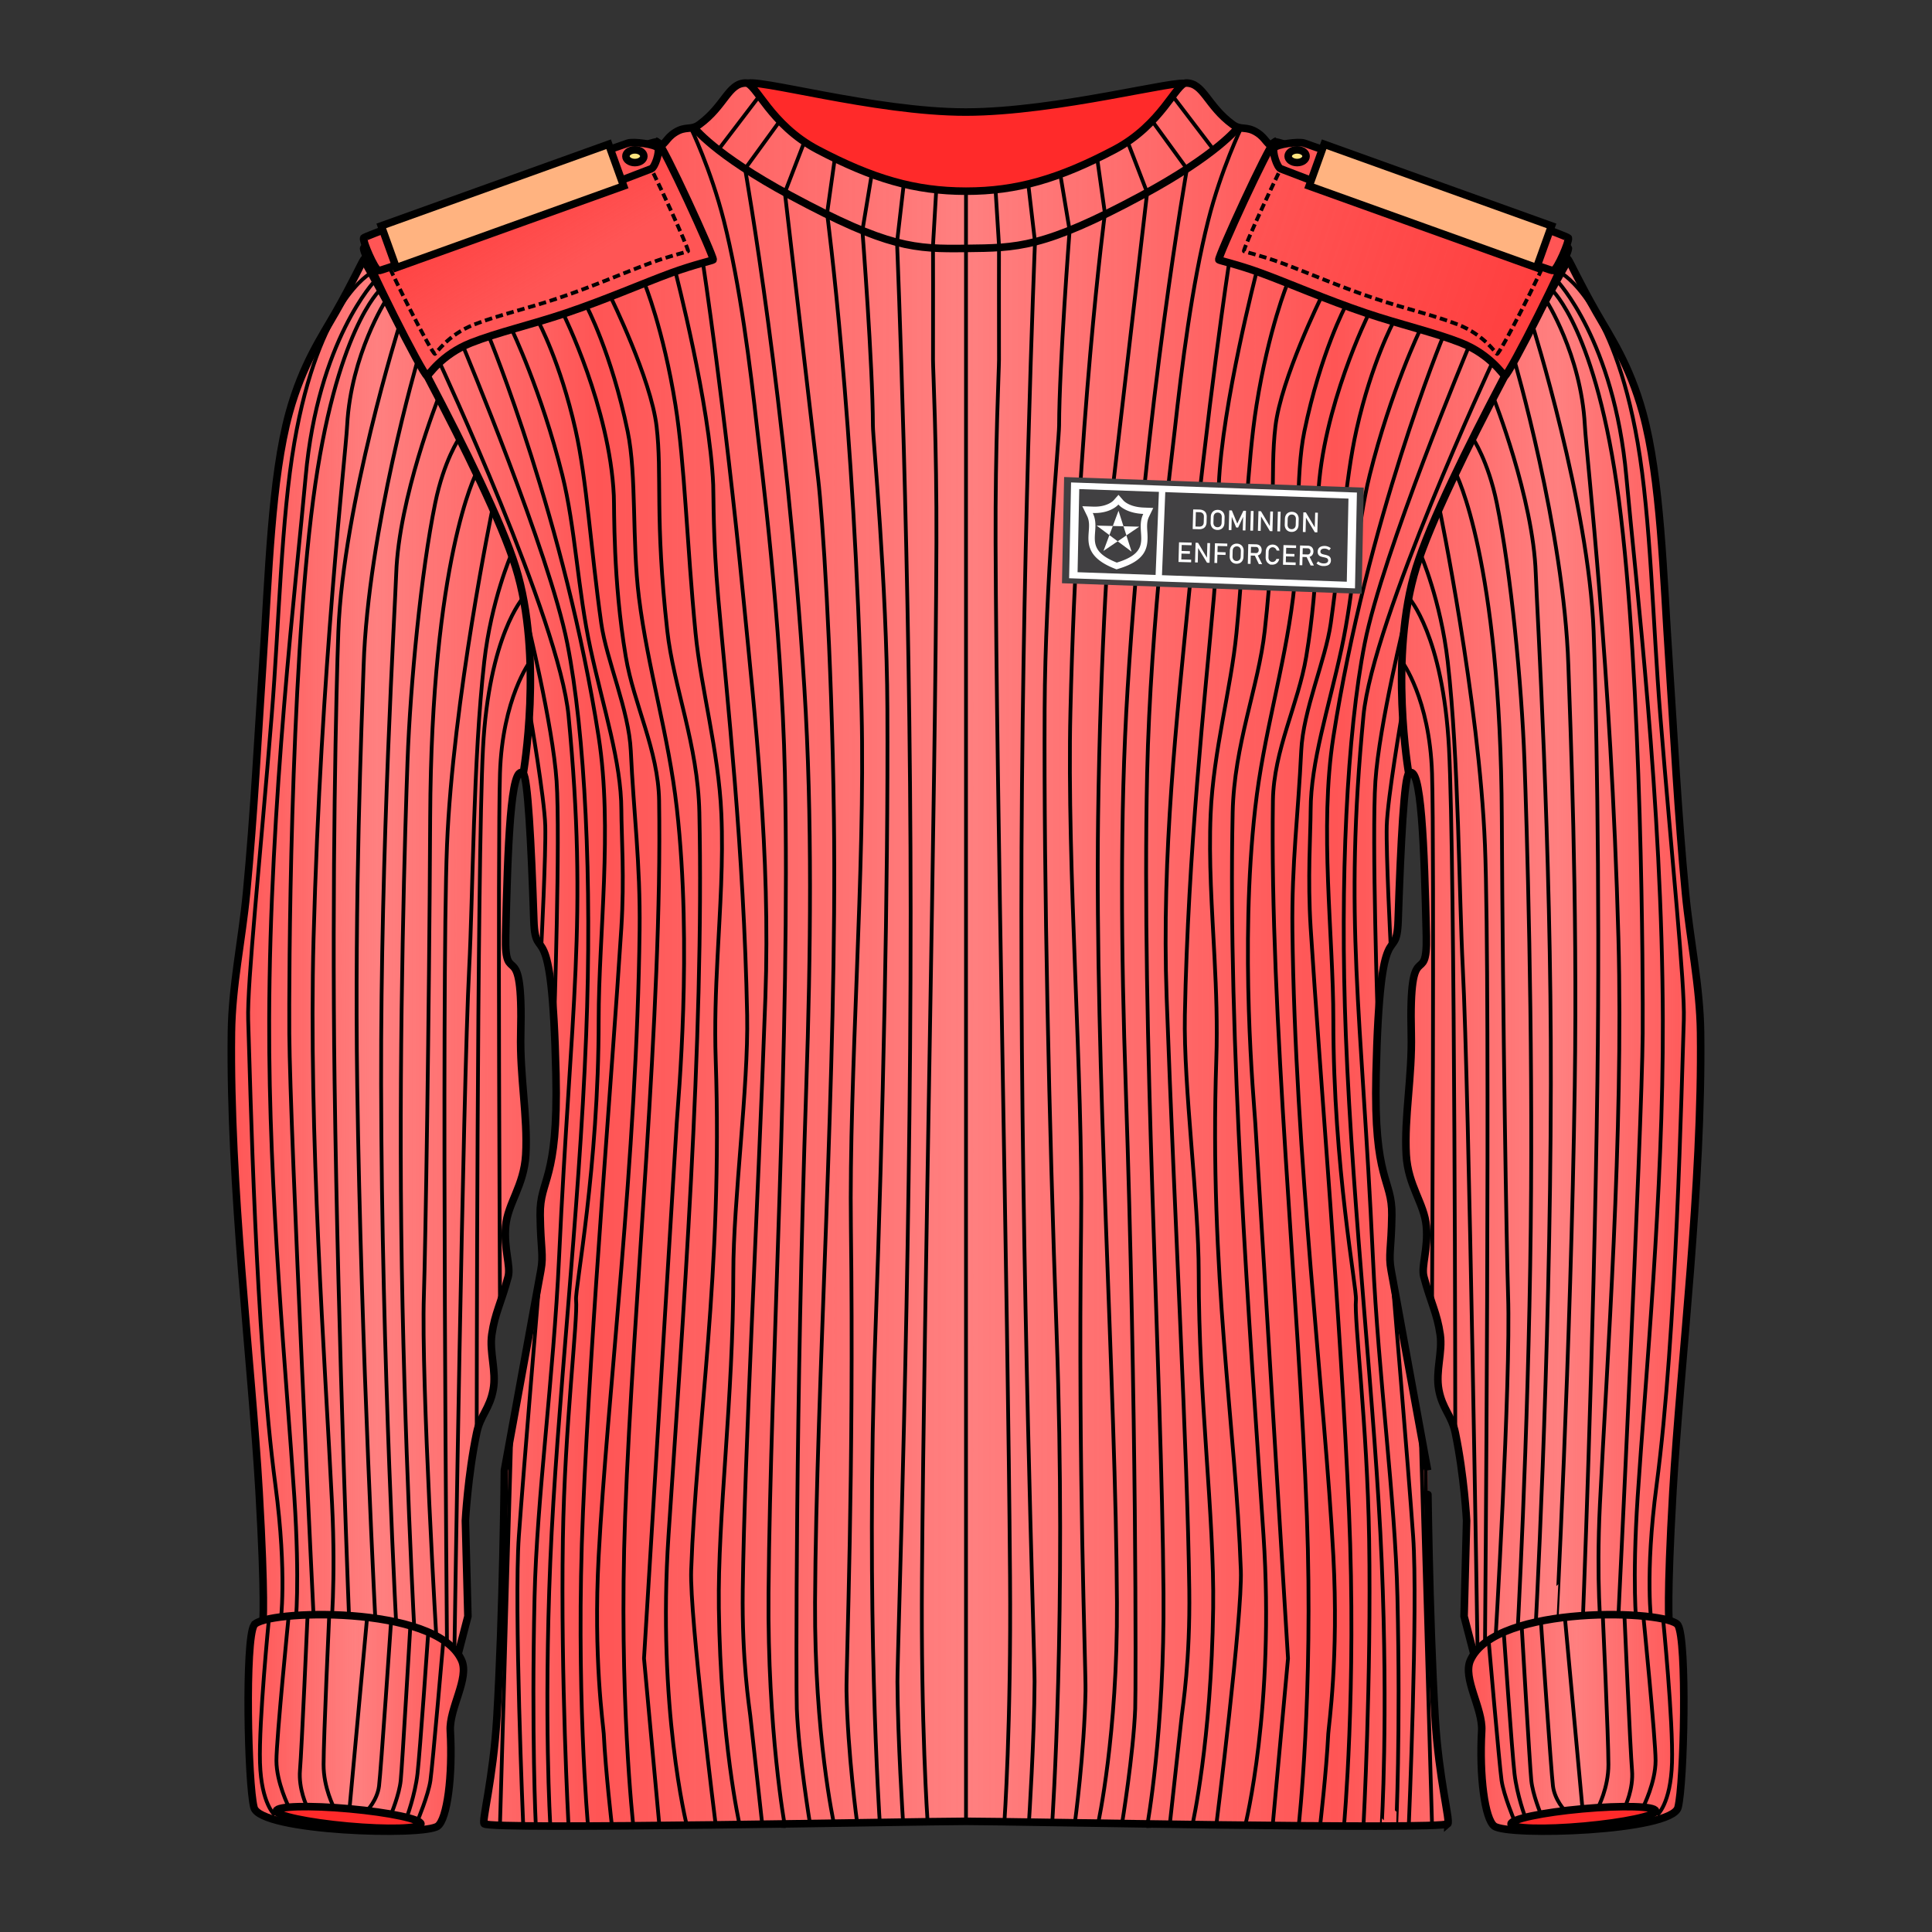 <svg xmlns="http://www.w3.org/2000/svg" xmlns:xlink="http://www.w3.org/1999/xlink" viewBox="0 0 256 256">
    <rect x="0" y="0" width="256" height="256" fill="#333333" stroke="none"/>
    <defs>
        <linearGradient id="innoGrad3">
            <stop offset="0" stop-color="#ff2a2a" stop-opacity=".502"/>
            <stop offset=".5" stop-color="#ff2a2a" stop-opacity="0"/>
            <stop offset="1" stop-color="#ff2a2a" stop-opacity=".502"/>
        </linearGradient>
        <linearGradient id="innoGrad22">
            <stop offset="0" stop-color="#ff2a2a" stop-opacity="0"/>
            <stop offset="1" stop-color="#ff2a2a" stop-opacity=".502"/>
        </linearGradient>
        <linearGradient id="innoGrad2">
            <stop offset="0" stop-color="#ff2a2a" stop-opacity=".502"/>
            <stop offset="1" stop-color="#ff2a2a" stop-opacity="0"/>
        </linearGradient>
        <linearGradient id="innoGrad1">
            <stop offset="0" stop-color="#ff2a2a" stop-opacity=".502"/>
            <stop offset=".101" stop-color="#ff2a2a" stop-opacity="0"/>
            <stop offset=".251" stop-color="#ff2a2a" stop-opacity=".502"/>
            <stop offset=".499" stop-color="#ff2a2a" stop-opacity="0"/>
            <stop offset=".75" stop-color="#ff2a2a" stop-opacity=".502"/>
            <stop offset=".901" stop-color="#ff2a2a" stop-opacity="0"/>
            <stop offset="1" stop-color="#ff2a2a" stop-opacity=".502"/>
        </linearGradient>
        <linearGradient id="linearGradient920" x1="30.151" x2="225.848" y1="126.484" y2="126.484" gradientUnits="userSpaceOnUse" xlink:href="#innoGrad1"/>
        <linearGradient id="linearGradient953" x1="47.679" x2="55.394" y1="34.295" y2="47.543" gradientUnits="userSpaceOnUse" xlink:href="#innoGrad2"/>
        <linearGradient id="linearGradient984" x1="160.984" x2="200.604" y1="34.295" y2="47.543" gradientUnits="userSpaceOnUse" xlink:href="#innoGrad22"/>
        <linearGradient id="linearGradient938" x1="32.386" x2="61.923" y1="228.295" y2="228.295" gradientUnits="userSpaceOnUse" xlink:href="#innoGrad3"/>
        <linearGradient id="linearGradient963" x1="194.077" x2="223.614" y1="228.295" y2="228.295" gradientUnits="userSpaceOnUse" xlink:href="#innoGrad3"/>
    </defs>
    <g>
        <path fill="#ff2a2a" stroke="#000" stroke-miterlimit="10" d="M128.003 14.849c12.125-.015 28.563-4.5 29.167-3.708.602.792-29.167 55.833-29.167 55.833S98.058 12.147 98.837 11.141c.779-1.008 17.041 3.723 29.166 3.708z"/>
    </g>
    <g>
        <path fill="#ff8080" d="M191.833 241.669c.37-.309-1.181-5.941-1.667-14.002-.826-13.719-.999-32.834-1-32.834l-4.833-26.5c-.382-2.096.028-2.836.091-7.332.067-4.881-2.424-4.334-2.091-18.668.522-22.518 2.718-14.065 2.927-20.336.354-10.602.818-18.969 1.406-19.498 1.667-1.499 2.064 9.677 2.334 21.5.166 7.333-2.334-.667-2 13 .137 5.623-.949 11.043-.667 16 .237 4.156 2.396 6.42 2.667 9.5.262 2.975-.701 5.279-.334 6.668.915 3.451 1.76 4.822 2.167 7.666.339 2.367-.638 4.834-.183 7.305.471 2.557 1.703 3.4 2.183 5.695 1.188 5.691 1.5 11.668 1.5 11.668L194 214.167l1.166 4.5 26-3.666s-.329-2.986.5-17.334c.991-17.137 3.918-40.529 3.667-60.834-.077-6.229-1.399-12.23-2-18.5-1.007-10.522-1.54-21.191-2.167-30.5-.771-11.48-1.1-24.458-3.5-33.167-1.762-6.395-4.303-10.058-6.166-13.333-2.119-3.72-3.471-6.63-3.682-6.912-2-2.665-24.168-7.891-38.482-14.527-1.664-.772-1.504-1.527-2.793-2.342-1.436-.906-2.08-.227-3.21-1.053C159.941 14.021 159.5 11 157.166 11c-1.333 0-3.229 5.531-9.5 8.832-7.329 3.857-12.916 5.502-19.666 5.501-6.75-.001-12.337-1.644-19.667-5.501-6.27-3.3-8.167-8.832-9.5-8.832-2.333 0-2.776 3.021-6.167 5.498-1.13.826-1.774.146-3.21 1.053-1.29.814-1.129 1.57-2.793 2.342-14.313 6.635-36.482 11.861-38.482 14.526-.211.282-1.562 3.191-3.681 6.912-1.864 3.275-4.404 6.938-6.167 13.333-2.4 8.71-2.728 21.688-3.5 33.167-.626 9.309-1.16 19.978-2.167 30.5-.6 6.271-1.923 12.273-2 18.5-.251 20.306 2.676 43.696 3.667 60.834.83 14.347.5 17.333.5 17.333l26 3.667L62 214.167l-.333-12.667s.311-5.978 1.5-11.667c.479-2.296 1.712-3.139 2.183-5.695.455-2.472-.522-4.938-.183-7.305.407-2.846 1.252-4.215 2.167-7.667.368-1.39-.596-3.692-.333-6.667.272-3.08 2.43-5.344 2.667-9.5.283-4.958-.804-10.377-.667-16 .333-13.667-2.167-5.667-2-13 .269-11.823.667-22.999 2.333-21.5.588.529 1.052 8.896 1.406 19.498.209 6.271 2.404-2.18 2.927 20.335.333 14.334-2.158 13.787-2.091 18.668.062 4.496.473 5.235.091 7.333l-4.833 26.5s-.174 19.115-1 32.834c-.486 8.061-2.037 13.693-1.667 14.001 1 .832 57.416-.332 63.833-.333 6.417-.001 62.833 1.166 63.833.334z"/>
        <path fill="url(#linearGradient920)" stroke="#000" stroke-miterlimit="10" d="M191.833 241.669c.37-.309-1.181-5.941-1.667-14.002-.826-13.719-.999-32.834-1-32.834l-4.833-26.5c-.382-2.096.028-2.836.091-7.332.067-4.881-2.424-4.334-2.091-18.668.522-22.518 2.718-14.065 2.927-20.336.354-10.602.818-18.969 1.406-19.498 1.667-1.499 2.064 9.677 2.334 21.5.166 7.333-2.334-.667-2 13 .137 5.623-.949 11.043-.667 16 .237 4.156 2.396 6.42 2.667 9.5.262 2.975-.701 5.279-.334 6.668.915 3.451 1.76 4.822 2.167 7.666.339 2.367-.638 4.834-.183 7.305.471 2.557 1.703 3.4 2.183 5.695 1.188 5.691 1.5 11.668 1.5 11.668L194 214.167l1.166 4.5 26-3.666s-.329-2.986.5-17.334c.991-17.137 3.918-40.529 3.667-60.834-.077-6.229-1.399-12.23-2-18.5-1.007-10.522-1.54-21.191-2.167-30.5-.771-11.48-1.1-24.458-3.5-33.167-1.762-6.395-4.303-10.058-6.166-13.333-2.119-3.72-3.471-6.63-3.682-6.912-2-2.665-24.168-7.891-38.482-14.527-1.664-.772-1.504-1.527-2.793-2.342-1.436-.906-2.08-.227-3.21-1.053C159.941 14.021 159.5 11 157.166 11c-1.333 0-3.229 5.531-9.5 8.832-7.329 3.857-12.916 5.502-19.666 5.501-6.75-.001-12.337-1.644-19.667-5.501-6.27-3.3-8.167-8.832-9.5-8.832-2.333 0-2.776 3.021-6.167 5.498-1.13.826-1.774.146-3.21 1.053-1.29.814-1.129 1.57-2.793 2.342-14.313 6.635-36.482 11.861-38.482 14.526-.211.282-1.562 3.191-3.681 6.912-1.864 3.275-4.404 6.938-6.167 13.333-2.4 8.71-2.728 21.688-3.5 33.167-.626 9.309-1.16 19.978-2.167 30.5-.6 6.271-1.923 12.273-2 18.5-.251 20.306 2.676 43.696 3.667 60.834.83 14.347.5 17.333.5 17.333l26 3.667L62 214.167l-.333-12.667s.311-5.978 1.5-11.667c.479-2.296 1.712-3.139 2.183-5.695.455-2.472-.522-4.938-.183-7.305.407-2.846 1.252-4.215 2.167-7.667.368-1.39-.596-3.692-.333-6.667.272-3.08 2.43-5.344 2.667-9.5.283-4.958-.804-10.377-.667-16 .333-13.667-2.167-5.667-2-13 .269-11.823.667-22.999 2.333-21.5.588.529 1.052 8.896 1.406 19.498.209 6.271 2.404-2.18 2.927 20.335.333 14.334-2.158 13.787-2.091 18.668.062 4.496.473 5.235.091 7.333l-4.833 26.5s-.174 19.115-1 32.834c-.486 8.061-2.037 13.693-1.667 14.001 1 .832 57.416-.332 63.833-.333 6.417-.001 62.833 1.166 63.833.334z"/>
        <path fill="none" stroke="#000" stroke-miterlimit="10" d="M48.181 34.419s16.458 28.854 20.152 40.745c3.694 11.891 1 27.333 1 27.333"/>
        <path fill="none" stroke="#000" stroke-miterlimit="10" stroke-width=".5" d="M49.166 36.165S42.26 39.759 39 58.665c-1.741 10.096-2.002 23.746-3 36.167-1.507 18.762-3.278 35.621-3.114 40.334.302 8.655.947 41.5 3.614 61.667 1.574 11.902.667 18.285.667 18.285h2s.58-5.314-.167-16.785c-1.001-15.375-3.398-40.239-3.333-63.167.083-28.974 3.573-58.005 4.833-72.001 1.63-18.111 9.221-26.01 9.221-26.01l.677 1.216s-5.934 5.303-8.897 27.794c-3.091 23.456-3.215 64.27-3.167 70.834.096 13.007 3.303 78.961 3.303 78.961l2.206.311s.663-6.606.158-16.938c-.908-18.581-3.147-49.195-2.453-74.991.97-36.04 4.213-63.583 4.453-68.012.507-9.36 5.158-16.587 5.158-16.587l1.798 3.278s-7.48 23.783-8.123 40.643c-.276 7.25-.863 32.843-.5 59.667.481 35.563 2.006 73.29 2.006 73.29h3.494s-1.982-37.811-2.5-72.79c-.368-24.813.603-48.202.848-55.667.591-17.993 7.212-40.621 7.212-40.621l2.712 5.152S52.833 66.003 52.5 75.997c-.153 4.615-2.059 36.143-2 67.667.069 36.745 2.119 73.843 2.119 73.843l2.38.335s-1.501-26.979-1.832-55.178c-.309-26.408.541-53.867.833-61.833.373-10.18 1.79-25.012 3.667-34.167 1.16-5.66 3.181-8.59 3.181-8.59l2.263 4.625S57.167 73.998 57 108.331c-.13 26.813-.635 57.427-.833 63.334-.38 11.333 1.725 46.586 1.725 46.586l1.339.188s-.765-87.299 0-106.442c.765-19.143 6.035-44.637 6.035-44.637l2.489 6.091s-2.664 6.094-3.589 14.213c-1.463 12.837-1.5 31.054-2 40.667-.815 15.694-1.951 90.248-1.951 90.248"/>
        <path fill="#ff8080" d="M33.667 215.333c1.227-2.002 24.167-2.833 27.5 4.667 1.06 2.385-1.665 6.37-1.5 9.333.333 6-.417 11.703-1.667 12.635-.917.684-6.798.857-12.553.467-5.755-.392-11.383-1.352-11.793-2.935-.821-3.167-1.214-22.165.013-24.167z"/>
        <path fill="url(#linearGradient938)" stroke="#000" stroke-miterlimit="10" d="M33.667 215.333c1.227-2.002 24.167-2.833 27.5 4.667 1.06 2.385-1.665 6.37-1.5 9.333.333 6-.417 11.703-1.667 12.635-.917.684-6.798.857-12.553.467-5.755-.392-11.383-1.352-11.793-2.935-.821-3.167-1.214-22.165.013-24.167z"/>
        <path fill="none" stroke="#000" stroke-miterlimit="10" stroke-width=".5" d="M69.33 79.199S64.791 84.164 64 99.166c-.791 15.002-.833 90.667-.833 90.667"/>
        <path fill="none" stroke="#000" stroke-miterlimit="10" stroke-width=".5" d="M70.238 87.65s-3.674 4.839-3.989 14.848c-.315 10.009 0 70.17 0 70.17"/>
        <ellipse cx="46.201" cy="240.826" fill="#ff2a2a" stroke="#000" stroke-miterlimit="10" rx="1.15" ry="9.617" transform="rotate(-84.813 46.197 240.825)"/>
        <path fill="none" stroke="#000" stroke-miterlimit="10" stroke-width=".5" d="M35.633 214.519s-1.349 13.555-1.181 19.049c.168 5.496 1.976 6.955 1.976 6.955M38.248 214.142s-1.62 16.274-1.62 19.15c0 2.876 1.62 6.096 1.62 6.096M40.75 214.142s-.782 17.877-1 20.4c-.218 2.523.927 4.846.927 4.846M44.259 239.519s-1.391-2.602-1.384-5.727c.008-3.622.75-19.842.75-19.842M46.31 239.678l2.315-25.159M48.625 239.924s1.36-1.381 1.599-3.257c.239-1.876 1.599-21.868 1.599-21.868M51.823 240.394s1.082-2.582 1.275-4.477c.193-1.895 1.276-20.498 1.276-20.498M56.748 216.267s-1.095 15.91-1.429 18.775c-.334 2.865-1.429 5.783-1.429 5.783M58.752 217.349s-1.436 16.608-1.717 18.568c-.281 1.96-1.717 5.37-1.717 5.37"/>
        <path fill="none" stroke="#000" stroke-miterlimit="10" d="M164.057 16.867s-2.637 3.574-12.807 9.05c-13 7-16.5 6.918-23.25 7-6.75.082-10.25 0-23.25-7-10.17-5.476-12.807-9.05-12.807-9.05"/>
        <path fill="none" stroke="#000" stroke-linejoin="round" stroke-miterlimit="10" stroke-width=".5" d="M58.255 48.042s15.86 34.085 17.078 46.79c2.613 27.249.285 38.642-1.25 71.753-.737 15.889-2.948 31.864-3.25 45-.424 18.391.166 30.366.166 30.366l1.918-.12s-.867-13.998 0-34.915c.841-20.296 3.818-45.849 4.75-69.666.808-20.647-.156-40.137-2.5-52.003-2.366-11.981-13.801-39.352-13.801-39.352l3.415-1.313s10.09 24.45 14.545 53.082c1.88 12.09 0 26.25 0 37.502 0 19.544-3.137 35.535-2.992 37.083.25 2.667-1.506 16.539-1.75 31.667-.298 18.494.75 38.034.75 38.034l2.583.017s-1.668-18.36-.667-41.635c1.105-25.681 3.814-57.396 5.08-77.361.421-6.656.015-12.255.003-15.641-.023-6.419-2.343-13.321-4.083-21.335-1.706-7.859-2.007-16.106-3.75-23.083-2.778-11.122-6.692-19.255-6.692-19.255l3.534-1.029s2.897 5.348 4.908 14.286c1.53 6.801 2.016 15.732 3.417 25.667.69 4.895 3.666 11.498 3.917 16.917.381 8.253 1.272 14.837 1.167 23.751-.354 30.04-4.31 61.932-5.424 82.918-.721 13.578.623 22.525.674 23.581.244 4.983 1.085 12.204 1.085 12.204l2.832-.018s-1.954-17.39-1.084-41.019c1.056-28.697 4.94-66.672 4.5-94.836-.104-6.684-3.355-12.744-4.417-19.083-1.706-10.192-1.499-19.512-1.583-21.335-.541-11.673-6.688-24.064-6.688-24.064l3.056-1.07s3.31 6.208 5.466 16.635c1.213 5.868.546 14.386 1.5 22.036 1.175 9.414 3.929 18.232 5.014 27.883 2.087 18.559.169 38.751-.014 41.752l-4.333 70.915 2.035 22.158 3.634-.034s-3.932-15.622-2.419-38.456c1.833-27.667 4.733-65.688 4.083-95.754-.195-9.04-3.415-16.61-4.25-24.083-1.67-14.916-.668-20.751-1.418-27.084-.75-6.333-6.102-17.177-6.102-17.177l4.5-1.784s2.501 6.077 4.102 16.128c1.257 7.893 1.491 18.186 2.667 30.251.711 7.3 3.055 15.611 3.417 23.917.271 6.223-.178 12.53-.508 19.004-.227 4.439-.396 8.958-.241 13.583.954 28.29-2.584 48.75-3.251 67.667-.214 6.072 3.251 33.748 3.251 33.748l3.166-.037s-2.513-11.066-2.75-28.713c-.164-12.232 1.924-27.755 1.917-44.416-.004-9.618 2.017-24.653 1.833-34.15-.422-21.813-2.663-42.099-3.833-55.317-.702-7.924-.597-13.306-.665-14.954-.44-10.654-5.016-28.274-5.016-28.274l3.657-1.143s2.842 18.611 5.357 44.371c1.538 15.764 3.601 33.914 2.917 52.968-1.051 29.261-2.756 60.063-3 78.5-.124 9.34.869 15.507 1 16.695l1.584 14.396 2.999.211s-2.319-12.678-2.167-30.888c.247-29.647 2.925-74.646 2.167-108.583-.453-20.25-3.219-41.519-3.667-45.588-.918-8.346-2.271-19.174-4.417-27.667-1.732-6.852-4.417-12.376-4.417-12.376l7.225 5.498s5.52 31.162 7.858 68.796c1.063 17.106.846 35.175.25 52.92-1.417 42.167-1.353 79.744-1.25 82.331.242 6.086 1.749 15.258 1.749 15.258l3.167-.046s-2.588-11.775-2.5-29.294c.142-28.185 2.937-71.228 2.5-104-.3-22.486-1.536-40.137-2.083-44.836l-4.417-37.985 5.595 2.768s3.655 27.542 4.572 66.054c.494 20.731-1.681 48.128-1.417 68.253.421 32.169-.639 58.533-.583 61.497.154 8.262 1.415 17.497 1.415 17.497l2.998-.048s-1.913-27.952-.58-65.032c.997-27.726 1.695-59.609 1.583-82.586-.081-16.64-1.912-35.758-1.917-37.502-.023-8.088-1.392-25.86-1.392-25.86l4.587 1.56s1.789 43.065 1.805 88.722c.017 47.996-1.765 98.158-1.75 102 .029 7.497.747 18.65.747 18.65l3.251-.056s-.902-12.852-.749-32.427c.304-38.832 1.79-102.908 1.917-137.086.048-12.991-.458-22.973-.453-24.251.021-6.334 0-15.182 0-15.182"/>
        <path fill="none" stroke="#000" stroke-miterlimit="10" stroke-width=".5" d="M69.33 241.935s-1.231-29.095-.58-38.351c.651-9.256 2.775-34.474 2.775-34.474l-3.77 20.666-1.507 52.086"/>
        <path fill="none" stroke="#000" stroke-linejoin="round" stroke-miterlimit="10" stroke-width=".5" d="M70.238 94.663s1.91 11.089 2.012 14.75c.102 3.661-.526 15.987-.526 15.987l1.086 3.576.613 6.692s.828-24.714.328-32.172c-.5-7.458-3.976-21.564-3.976-21.564"/>
        <path fill="none" stroke="#000" stroke-miterlimit="10" stroke-width=".5" d="M123.629 32.479l.431-7.351-4.308-.743-.891 7.723-4.587-1.56 1.233-7.46-4.878-2.181-1.035 7.368-5.595-2.768 2.586-6.721-3.251-2.76-4.61 6.339-3.544-2.511 5.438-7.136"/>
        <path fill="none" stroke="#000" stroke-miterlimit="10" d="M207.818 34.419s-16.457 28.854-20.152 40.745c-3.693 11.891-1 27.333-1 27.333"/>
        <path fill="none" stroke="#000" stroke-miterlimit="10" stroke-width=".5" d="M206.834 36.165s6.906 3.594 10.166 22.5c1.741 10.096 2.002 23.746 3 36.167 1.508 18.762 3.277 35.621 3.113 40.334-.303 8.655-.947 41.501-3.613 61.667-1.574 11.904-.667 18.285-.667 18.285h-2s-.58-5.314.167-16.785c1.001-15.375 3.398-40.238 3.333-63.167-.083-28.974-3.573-58.005-4.833-72.001-1.63-18.111-9.221-26.01-9.221-26.01l-.678 1.216s5.936 5.303 8.897 27.794c3.091 23.456 3.215 64.27 3.166 70.834-.097 13.008-3.304 78.961-3.304 78.961l-2.204.311s-.663-6.606-.158-16.938c.908-18.58 3.147-49.195 2.453-74.991-.972-36.04-4.213-63.583-4.453-68.012-.507-9.36-5.158-16.587-5.158-16.587l-1.798 3.278s7.479 23.783 8.122 40.643c.276 7.25.862 32.843.5 59.667-.479 35.563-2.006 73.291-2.006 73.291h-3.494c.001 0 1.981-37.812 2.5-72.791.369-24.813-.603-48.202-.849-55.667-.59-17.993-7.211-40.621-7.211-40.621l-2.713 5.152s5.273 13.308 5.605 23.302c.152 4.615 2.059 36.143 2 67.668-.068 36.744-2.119 73.842-2.119 73.842l-2.377.337s1.501-26.979 1.831-55.178c.31-26.41-.541-53.869-.833-61.835-.373-10.18-1.79-25.012-3.667-34.167-1.16-5.66-3.181-8.59-3.181-8.59l-2.265 4.625s5.944 11.299 6.111 45.632c.131 26.813.635 57.427.833 63.335.38 11.332-1.727 46.586-1.727 46.586l-1.338.188s.764-87.3 0-106.443-6.034-44.637-6.034-44.637l-2.49 6.091s2.664 6.094 3.59 14.213c1.463 12.837 1.501 31.054 2 40.667.814 15.693 1.951 90.249 1.951 90.249"/>
        <path fill="#ff8080" d="M222.333 215.333c-1.228-2.002-24.167-2.832-27.5 4.668-1.06 2.385 1.665 6.369 1.5 9.332-.333 6 .417 11.703 1.667 12.635.916.684 6.798.857 12.553.467 5.756-.393 11.383-1.352 11.793-2.934.82-3.168 1.215-22.166-.013-24.168z"/>
        <path fill="url(#linearGradient963)" stroke="#000" stroke-miterlimit="10" d="M222.333 215.333c-1.228-2.002-24.167-2.832-27.5 4.668-1.06 2.385 1.665 6.369 1.5 9.332-.333 6 .417 11.703 1.667 12.635.916.684 6.798.857 12.553.467 5.756-.393 11.383-1.352 11.793-2.934.82-3.168 1.215-22.166-.013-24.168z"/>
        <path fill="none" stroke="#000" stroke-miterlimit="10" stroke-width=".5" d="M186.67 79.199s4.539 4.965 5.33 19.967c.791 15.002.833 90.667.833 90.667"/>
        <path fill="none" stroke="#000" stroke-miterlimit="10" stroke-width=".5" d="M185.762 87.65s3.674 4.839 3.99 14.848c.314 10.009 0 70.17 0 70.17"/>
        <ellipse cx="209.789" cy="240.831" fill="#ff2a2a" stroke="#000" stroke-miterlimit="10" rx="1.15" ry="9.618" transform="rotate(84.836 209.798 240.832)"/>
        <path fill="none" stroke="#000" stroke-miterlimit="10" stroke-width=".5" d="M220.367 214.519s1.35 13.556 1.182 19.049c-.168 5.496-1.977 6.955-1.977 6.955M217.752 214.142s1.621 16.275 1.621 19.15c0 2.877-1.621 6.096-1.621 6.096M215.25 214.142s.781 17.877 1 20.4c.219 2.525-.928 4.846-.928 4.846M211.74 239.519s1.392-2.602 1.385-5.727c-.008-3.621-.75-19.842-.75-19.842M209.689 239.679l-2.314-25.16M207.375 239.925s-1.359-1.381-1.6-3.258c-.238-1.875-1.6-21.867-1.6-21.867M204.177 240.394s-1.081-2.582-1.274-4.477c-.193-1.893-1.276-20.498-1.276-20.498M199.252 216.267s1.096 15.91 1.43 18.775c.334 2.865 1.43 5.783 1.43 5.783M197.248 217.349s1.436 16.609 1.717 18.568c.281 1.961 1.717 5.371 1.717 5.371"/>
        <path fill="none" stroke="#000" stroke-linejoin="round" stroke-miterlimit="10" stroke-width=".5" d="M197.745 48.042s-15.86 34.085-17.078 46.79c-2.612 27.249-.285 38.642 1.249 71.753.736 15.889 2.947 31.865 3.25 45 .424 18.391-.166 30.367-.165 30.367l-1.918-.121c-.001 0 .867-13.998 0-34.914-.841-20.297-3.817-45.848-4.75-69.666-.808-20.648.155-40.138 2.5-52.004 2.366-11.981 13.802-39.352 13.802-39.352l-3.416-1.313s-10.09 24.45-14.545 53.082c-1.88 12.09 0 26.25 0 37.502 0 19.545 3.139 35.535 2.992 37.084-.25 2.666 1.506 16.539 1.75 31.666.299 18.494-.75 38.035-.75 38.035l-2.583.016s1.669-18.36.667-41.635c-1.105-25.681-3.814-57.396-5.08-77.361-.421-6.656-.016-12.255-.002-15.641.023-6.419 2.344-13.321 4.082-21.335 1.706-7.859 2.007-16.106 3.75-23.083 2.777-11.122 6.691-19.255 6.691-19.255l-3.533-1.029s-2.896 5.348-4.908 14.286c-1.529 6.801-2.016 15.732-3.416 25.667-.689 4.895-3.666 11.498-3.916 16.917-.382 8.253-1.273 14.837-1.168 23.751.355 30.041 4.311 61.932 5.424 82.918.721 13.578-.621 22.525-.674 23.582-.244 4.982-1.085 12.203-1.085 12.203l-2.831-.018s1.953-17.39 1.084-41.019c-1.057-28.697-4.939-66.672-4.5-94.836.104-6.684 3.354-12.744 4.416-19.083 1.706-10.192 1.499-19.512 1.584-21.335.54-11.673 6.688-24.064 6.688-24.064l-3.056-1.07s-3.31 6.208-5.466 16.635c-1.213 5.868-.546 14.386-1.5 22.036-1.175 9.414-3.93 18.232-5.014 27.883-2.088 18.559-.17 38.751.014 41.753l4.334 70.914-2.035 22.158-3.635-.033s3.934-15.623 2.42-38.457c-1.834-27.666-4.732-65.686-4.084-95.754.195-9.04 3.414-16.61 4.25-24.083 1.668-14.917.666-20.751 1.416-27.084.75-6.333 6.102-17.177 6.102-17.177l-4.5-1.784c.002 0-2.5 6.077-4.102 16.128-1.256 7.893-1.49 18.186-2.666 30.251-.711 7.3-3.055 15.611-3.416 23.917-.271 6.223.178 12.53.508 19.004.227 4.439.396 8.958.24 13.583-.953 28.291 2.584 48.75 3.252 67.668.214 6.072-3.252 33.748-3.252 33.748l-3.165-.037s2.513-11.066 2.749-28.713c.164-12.232-1.924-27.756-1.916-44.416.004-9.619-2.018-24.654-1.834-34.151.422-21.813 2.663-42.099 3.834-55.317.701-7.924.598-13.306.664-14.954.441-10.654 5.018-28.274 5.018-28.274l-3.658-1.143s-2.842 18.611-5.356 44.371c-1.537 15.764-3.601 33.914-2.916 52.967 1.052 29.261 2.756 60.062 3 78.5.124 9.34-.869 15.508-1 16.697l-1.585 14.394-3 .211s2.32-12.678 2.168-30.887c-.248-29.648-2.926-74.646-2.168-108.583.453-20.25 3.221-41.519 3.668-45.588.918-8.346 2.27-19.174 4.416-27.667 1.73-6.852 4.416-12.376 4.416-12.376l-7.225 5.498s-5.521 31.162-7.857 68.796c-1.064 17.106-.848 35.175-.25 52.92 1.416 42.168 1.354 79.744 1.25 82.332-.242 6.086-1.75 15.258-1.75 15.258l-3.167-.047s2.588-11.775 2.499-29.293c-.143-28.184-2.936-71.229-2.499-104.001.3-22.486 1.536-40.137 2.083-44.836l4.417-37.985-5.595 2.768s-3.656 27.542-4.572 66.054c-.494 20.731 1.682 48.128 1.416 68.253-.421 32.17.639 58.533.584 61.498-.154 8.262-1.415 17.496-1.415 17.496l-2.998-.047s1.913-27.953.579-65.033c-.996-27.726-1.693-59.609-1.582-82.586.08-16.64 1.911-35.758 1.916-37.502.023-8.088 1.395-25.893 1.395-25.893l-4.588 1.529s-1.791 43.128-1.807 88.785c-.018 47.996 1.766 98.157 1.75 102-.029 7.498-.747 18.649-.747 18.649l-3.251-.055s.9-12.852.748-32.426c-.305-38.832-1.79-102.909-1.916-137.087-.049-12.991.457-22.973.453-24.251-.021-6.334 0-15.182 0-15.182"/>
        <path fill="none" stroke="#000" stroke-miterlimit="10" stroke-width=".5" d="M186.67 241.935s1.23-29.094.58-38.35-2.775-34.475-2.775-34.475l3.771 20.666 1.508 52.086"/>
        <path fill="none" stroke="#000" stroke-linejoin="round" stroke-miterlimit="10" stroke-width=".5" d="M185.762 94.663s-1.908 11.089-2.012 14.75c-.104 3.661.525 15.987.525 15.987l-1.086 3.576-.611 6.692s-.828-24.714-.328-32.172c.5-7.458 3.977-21.564 3.977-21.564"/>
        <path fill="none" stroke="#000" stroke-miterlimit="10" stroke-width=".5" d="M132.371 32.479l-.457-7.347 4.334-.747.893 7.66 4.588-1.528-1.236-7.429 4.878-2.181 1.035 7.368 5.595-2.768-2.586-6.721 3.251-2.76 4.609 6.339 3.545-2.511-5.437-7.136M128 25.333v216.002"/>
    </g>
    <g>
        <path fill="#f55" d="M87.125 18.792c.705.342 7.5 15.194 7.375 15.628-.028.098-2.467.612-5.563 1.747-3.742 1.372-8.64 3.525-13.938 5.313-4.54 1.532-9.078 2.562-12.563 3.938-4 1.579-5.7 4.412-5.843 4.391-.532-.079-8.42-15.704-8.414-16.891.006-1.188 38.241-14.468 38.946-14.126z"/>
        <path fill="url(#linearGradient953)" stroke="#000" stroke-miterlimit="10" d="M87.125 18.792c.705.342 7.5 15.194 7.375 15.628-.028.098-2.467.612-5.563 1.747-3.742 1.372-8.64 3.525-13.938 5.313-4.54 1.532-9.078 2.562-12.563 3.938-4 1.579-5.7 4.412-5.843 4.391-.532-.079-8.42-15.704-8.414-16.891.006-1.188 38.241-14.468 38.946-14.126z"/>
        <g fill="none" stroke="#000" stroke-miterlimit="10" stroke-width=".5">
            <path d="M50.178 31.945c0 .083.043.249.125.48"/>
            <path stroke-dasharray=".994,.497" d="M50.478 32.89c1.34 3.354 6.736 13.947 7.147 14.007.127.019 1.632-2.488 5.172-3.886 3.084-1.218 7.1-2.128 11.118-3.485 4.689-1.582 9.024-3.487 12.337-4.703 2.74-1.003 4.897-1.459 4.923-1.545.097-.339-4.563-10.59-6.098-13.226"/>
            <path d="M84.949 19.835c-.14-.227-.244-.364-.301-.392"/>
        </g>
        <path fill="#f55" d="M168.875 18.792c-.705.342-7.5 15.194-7.375 15.628.027.098 2.467.612 5.563 1.747 3.742 1.372 8.642 3.525 13.938 5.313 4.54 1.532 9.078 2.562 12.563 3.938 4 1.579 5.699 4.412 5.843 4.391.532-.079 8.42-15.704 8.413-16.891-.007-1.189-38.24-14.468-38.945-14.126z"/>
        <path fill="url(#linearGradient984)" stroke="#000" stroke-miterlimit="10" d="M168.875 18.792c-.705.342-7.5 15.194-7.375 15.628.027.098 2.467.612 5.563 1.747 3.742 1.372 8.642 3.525 13.938 5.313 4.54 1.532 9.078 2.562 12.563 3.938 4 1.579 5.699 4.412 5.843 4.391.532-.079 8.42-15.704 8.413-16.891-.007-1.189-38.24-14.468-38.945-14.126z"/>
        <g fill="none" stroke="#000" stroke-miterlimit="10" stroke-width=".5">
            <path d="M205.822 31.945c0 .083-.043.249-.125.48"/>
            <path stroke-dasharray=".994,.497" d="M205.521 32.89c-1.34 3.354-6.735 13.947-7.146 14.007-.127.019-1.633-2.488-5.172-3.886-3.085-1.218-7.102-2.128-11.119-3.485-4.689-1.582-9.023-3.487-12.337-4.703-2.739-1.003-4.897-1.459-4.923-1.545-.098-.339 4.563-10.59 6.097-13.226"/>
            <path d="M171.051 19.835c.141-.227.243-.364.301-.392"/>
        </g>
        <path fill="#f55" stroke="#000" stroke-miterlimit="10" d="M205.822 35.854c.553-.188 2.128-3.875 1.996-4.313-.131-.438-34.512-12.404-35.002-12.571-.75-.256-3.732.149-3.996.651-.262.502.383 2.555.889 2.744.508.19 35.561 13.677 36.113 13.489z"/>
        <ellipse cx="171.875" cy="20.698" fill="#ffe680" stroke="#000" stroke-miterlimit="10" rx="1.188" ry=".844"/>
        <path fill="#f55" stroke="#000" stroke-miterlimit="10" d="M50.178 35.854c-.553-.188-2.128-3.875-1.997-4.313.131-.438 34.513-12.404 35.002-12.571.75-.256 3.733.149 3.995.651s-.381 2.555-.888 2.744c-.507.19-35.56 13.677-36.112 13.489z"/>
        <ellipse cx="84.125" cy="20.698" fill="#ffe680" stroke="#000" stroke-miterlimit="10" rx="1.188" ry=".844"/>
        <path fill="#ffb380" fill-rule="evenodd" stroke="#000" stroke-miterlimit="10" d="M50.518 29.932l30.13-10.821 1.987 5.533-30.13 10.82zM173.468 24.645l30.13 10.82 1.987-5.532-30.13-10.821z"/>
    </g>
    <g>
        <g stroke-miterlimit="10">
            <path fill="#414042" stroke="#414042" d="M146.75 63.486h35v15.715h-35z" transform="matrix(-1.103 -.039 .017 -.842 340.667 137.425)"/>
            <path fill="none" stroke="#fff" d="M147.597 64.301h33.341v14.081h-33.341z" transform="matrix(-1.103 -.039 .017 -.842 340.706 137.42)"/>
        </g>
        <g fill="#fff">
            <path d="M175.184 74.997l-.17-.04a1.4 1.4 0 0 1-.58-.303l.237-.274c.097.088.202.157.322.202.119.047.248.073.388.076.19.004.332-.027.44-.095a.34.34 0 0 0 .164-.293l.003-.001a.304.304 0 0 0-.068-.217.424.424 0 0 0-.18-.123 2.184 2.184 0 0 0-.289-.079c-.005 0-.003-.002-.008-.001a.024.024 0 0 1-.014-.003l-.024-.005a2.74 2.74 0 0 1-.423-.113.606.606 0 0 1-.274-.214c-.076-.102-.111-.244-.107-.427v-.004a.753.753 0 0 1 .12-.408.682.682 0 0 1 .325-.254c.14-.057.309-.082.504-.077.093.002.182.015.271.038.09.023.178.056.265.097.086.043.169.096.253.159l-.215.285a1.158 1.158 0 0 0-.29-.17.834.834 0 0 0-.295-.064c-.178-.004-.319.027-.42.095a.35.35 0 0 0-.156.298v.002a.296.296 0 0 0 .072.214.468.468 0 0 0 .187.118c.074.026.18.054.317.084.005 0 .007.002.012.003.006 0 .01.001.014.003.007.001.013.004.02.006h.021c.155.034.289.08.394.127.105.046.188.12.257.22.07.101.101.237.097.408v.004a.737.737 0 0 1-.125.406.69.69 0 0 1-.331.247 1.338 1.338 0 0 1-.518.077l-.196-.004zM172.266 72.28l.364.009c-.028 1.043-.04 1.566-.069 2.609l-.367-.01c.028-1.043.045-1.565.072-2.608zm.127 1.164c.355.008.536.015.889.024a.355.355 0 0 0 .186-.046.315.315 0 0 0 .128-.139.478.478 0 0 0 .048-.21.458.458 0 0 0-.04-.215.333.333 0 0 0-.302-.2l-.889-.024.01-.347.877.023a.81.81 0 0 1 .395.102.647.647 0 0 1 .257.273.82.82 0 0 1 .084.397.822.822 0 0 1-.108.394.637.637 0 0 1-.273.255.8.8 0 0 1-.395.085l-.877-.024c.006-.139.006-.208.01-.348zm.705.285l.365-.072.634 1.282-.432-.012c-.228-.478-.341-.717-.567-1.198zM170.07 72.227l.366.008c-.027 1.043-.042 1.565-.068 2.607l-.366-.01c.029-1.042.04-1.562.067-2.605zm.177.003l1.497.041c-.005.14-.004.209-.008.348l-1.496-.04.007-.35zm-.027 1.14l1.302.034-.01.347-1.301-.035c.003-.141.003-.207.009-.347zm-.032 1.119l1.495.04c-.004.138 0 .207-.006.347-.597-.017-.897-.024-1.497-.04.002-.138.004-.208.008-.347zM168.315 74.814l-.202-.126a.815.815 0 0 1-.308-.35c-.07-.148-.107-.32-.1-.513l.017-.714c.005-.192.047-.363.126-.508a.805.805 0 0 1 .326-.333.936.936 0 0 1 .481-.109.9.9 0 0 1 .41.106c.125.067.23.16.31.279.08.118.135.256.16.41-.15-.003-.226-.003-.376-.007a.588.588 0 0 0-.29-.375.516.516 0 0 0-.503.01.51.51 0 0 0-.192.213.727.727 0 0 0-.077.321c-.006.286-.012.429-.019.715a.722.722 0 0 0 .06.325.494.494 0 0 0 .46.305.544.544 0 0 0 .225-.044.53.53 0 0 0 .185-.138.536.536 0 0 0 .12-.223c.15.004.227.005.376.01a1.004 1.004 0 0 1-.18.401.862.862 0 0 1-.324.264.912.912 0 0 1-.415.085l-.27-.004zM165.405 72.1l.367.01-.069 2.608-.363-.01c.028-1.043.037-1.566.065-2.609zm.13 1.163c.356.008.537.012.892.022a.337.337 0 0 0 .184-.044.334.334 0 0 0 .127-.14c.03-.06.048-.13.048-.21a.466.466 0 0 0-.04-.213.329.329 0 0 0-.119-.147.345.345 0 0 0-.185-.055l-.886-.023c.005-.139.003-.21.007-.348l.877.022c.151.004.284.04.397.103a.641.641 0 0 1 .256.272.81.81 0 0 1 .084.398.823.823 0 0 1-.106.393.644.644 0 0 1-.274.256.801.801 0 0 1-.396.082c-.35-.01-.525-.013-.876-.022.007-.14.008-.209.01-.346zm.705.286c.146-.03.22-.043.367-.072l.634 1.283-.432-.013-.569-1.198zM163.355 74.564a.837.837 0 0 1-.313-.347 1.053 1.053 0 0 1-.1-.509c.005-.295.011-.44.018-.736.004-.191.047-.36.127-.502a.821.821 0 0 1 .334-.328.928.928 0 0 1 .479-.106.955.955 0 0 1 .48.132c.133.083.24.197.31.344.074.146.107.316.1.507l-.02.74c-.003.19-.045.357-.125.501a.811.811 0 0 1-.328.33.972.972 0 0 1-.486.106.934.934 0 0 1-.476-.132zm.774-.294a.483.483 0 0 0 .192-.2.69.69 0 0 0 .078-.309c.009-.305.013-.457.019-.762a.659.659 0 0 0-.059-.31.471.471 0 0 0-.182-.212.56.56 0 0 0-.285-.08.536.536 0 0 0-.282.064.491.491 0 0 0-.2.202.682.682 0 0 0-.074.307c-.007.305-.014.46-.02.764a.662.662 0 0 0 .06.309c.041.09.104.164.186.215.08.05.174.075.28.077a.552.552 0 0 0 .287-.065zM160.988 71.985l.365.01-.069 2.607-.367-.01c.03-1.044.043-1.566.071-2.607zm.18.004l1.46.039c-.006.14-.004.208-.01.347-.583-.015-.877-.021-1.46-.037.004-.14.004-.21.01-.349zm-.032 1.16l1.262.035c-.005.14-.003.21-.008.349-.504-.015-.757-.023-1.262-.036.005-.14.003-.208.008-.348zM158.42 71.917l.329.009c.488.82.73 1.227 1.22 2.047l-.045.045.058-2.062c.144.003.214.007.358.011-.028 1.042-.043 1.563-.07 2.606-.134-.003-.201-.006-.334-.01l-1.218-2.017c.02-.018.025-.027.044-.045-.023.812-.033 1.217-.053 2.03l-.361-.01.071-2.604zM156.227 71.857l.365.01-.07 2.607-.366-.01c.027-1.042.043-1.564.071-2.607zm.176.006l1.496.038c-.004.139-.008.209-.013.348l-1.494-.04c.005-.138.006-.207.01-.346zm-.032 1.136c.52.015.782.023 1.301.036-.004.14-.003.208-.008.348l-1.302-.034.009-.35zm-.03 1.123c.598.016.895.025 1.496.04-.004.14-.002.208-.008.347l-1.496-.04.008-.347zM172.702 67.887l.331.008c.49.82.73 1.23 1.22 2.05-.019.018-.024.026-.042.044.023-.825.032-1.236.056-2.062l.36.012c-.029 1.042-.044 1.56-.071 2.602-.134-.003-.202-.004-.334-.009-.489-.806-.731-1.21-1.219-2.018l.047-.045c-.024.813-.033 1.22-.055 2.032l-.361-.01c.026-1.04.04-1.562.068-2.604zM170.648 70.35a.82.82 0 0 1-.314-.348 1.06 1.06 0 0 1-.1-.507c.008-.296.016-.443.023-.738.004-.192.046-.361.126-.504a.8.8 0 0 1 .327-.327.956.956 0 0 1 .486-.106.95.95 0 0 1 .477.13c.136.083.242.2.311.347.072.147.106.316.1.507-.007.295-.014.444-.021.739-.005.19-.047.359-.127.501a.802.802 0 0 1-.33.33.95.95 0 0 1-.485.106.927.927 0 0 1-.473-.13zm.773-.296a.48.48 0 0 0 .195-.2.663.663 0 0 0 .075-.309l.021-.764a.66.66 0 0 0-.058-.31.493.493 0 0 0-.187-.213.55.55 0 0 0-.28-.078.544.544 0 0 0-.287.063.47.47 0 0 0-.194.2.7.7 0 0 0-.079.31l-.02.763c-.004.118.019.22.06.31.042.092.101.163.183.214.08.05.174.077.28.08a.53.53 0 0 0 .291-.066zM169.618 70.413c-.147-.004-.218-.008-.365-.01.028-1.044.04-1.562.07-2.605l.367.008c-.03 1.043-.044 1.564-.072 2.607zM166.753 67.728l.332.012 1.218 2.047-.045.045.06-2.06c.145.004.215.004.36.009-.03 1.042-.045 1.563-.073 2.605-.134-.004-.199-.007-.333-.01l-1.218-2.018c.02-.018.024-.028.044-.047l-.056 2.033-.363-.012c.027-1.043.045-1.563.074-2.604zM166.038 70.318l-.367-.01.071-2.605.363.01c-.028 1.043-.04 1.564-.067 2.605zM164.756 67.676l.343.009c-.03 1.043-.043 1.563-.071 2.606l-.357-.01.052-1.95c.007.047.008.068.014.114-.273.583-.406.875-.68 1.459l-.257-.006c-.24-.583-.359-.873-.601-1.456.01-.06.013-.091.02-.151l-.051 1.95-.357-.01.07-2.603c.138.004.207.003.344.008.29.695.43 1.043.719 1.74l.812-1.7zM160.825 70.088a.827.827 0 0 1-.31-.347 1.07 1.07 0 0 1-.102-.506c.006-.295.015-.444.022-.738.003-.19.045-.358.125-.5a.814.814 0 0 1 .332-.332c.14-.075.3-.11.484-.105a.938.938 0 0 1 .48.132.824.824 0 0 1 .309.345c.071.147.106.317.1.509l-.02.738c-.003.19-.046.358-.126.502a.805.805 0 0 1-.33.329.95.95 0 0 1-.484.104.957.957 0 0 1-.48-.131zm.776-.292a.494.494 0 0 0 .193-.203.66.66 0 0 0 .077-.307l.02-.763a.678.678 0 0 0-.057-.312.488.488 0 0 0-.186-.211.54.54 0 0 0-.282-.08.552.552 0 0 0-.286.063.486.486 0 0 0-.195.201.685.685 0 0 0-.079.309l-.021.764a.687.687 0 0 0 .059.31.49.49 0 0 0 .189.213c.078.05.174.076.281.08a.533.533 0 0 0 .287-.064zM158.104 67.5c.147.005.216.008.364.01l-.07 2.605-.363-.01c.027-1.042.041-1.563.07-2.604zm.188 2.263l.593.017c.191.005.342-.042.45-.139.107-.097.163-.235.167-.417l.02-.766c.005-.183-.044-.325-.146-.427-.103-.103-.251-.158-.444-.163l-.59-.015c.003-.139.005-.21.01-.349l.582.016c.208.005.38.05.528.125a.759.759 0 0 1 .33.325c.072.141.107.313.104.51l-.02.737a1.042 1.042 0 0 1-.133.504.747.747 0 0 1-.343.31 1.21 1.21 0 0 1-.539.093c-.23-.007-.35-.01-.58-.015.004-.138.01-.207.011-.346z"/>
        </g>
        <path fill="none" stroke="#fff" stroke-width=".845" d="M153.998 64.828l-.472 11.847"/>
        <path fill="#fff" fill-rule="evenodd" d="M148.21 67.68L146.216 73l4.738-3.212-5.645-.145 4.633 3.455z"/>
        <path fill="#fff" d="M148.196 66.851c.401.464 1.454 1.17 3.291 1.245-1.206 2.49 1.634 4.883-3.505 6.45-4.75-1.875-1.95-4.04-3.186-6.572.326.013.627.001.908-.03 1.358-.148 2.178-.738 2.492-1.093m.01-1.283l-.643.724c-.218.246-.874.696-1.951.814a5.355 5.355 0 0 1-.784.025l-1.412-.054.62 1.27c.333.682.284 1.337.228 2.096-.114 1.535-.256 3.444 3.408 4.89l.275.109.283-.086c3.737-1.14 3.931-2.87 3.802-4.849-.048-.72-.094-1.4.219-2.042l.563-1.16-1.29-.052c-1.874-.076-2.607-.864-2.685-.953z"/>
    </g>
</svg>
